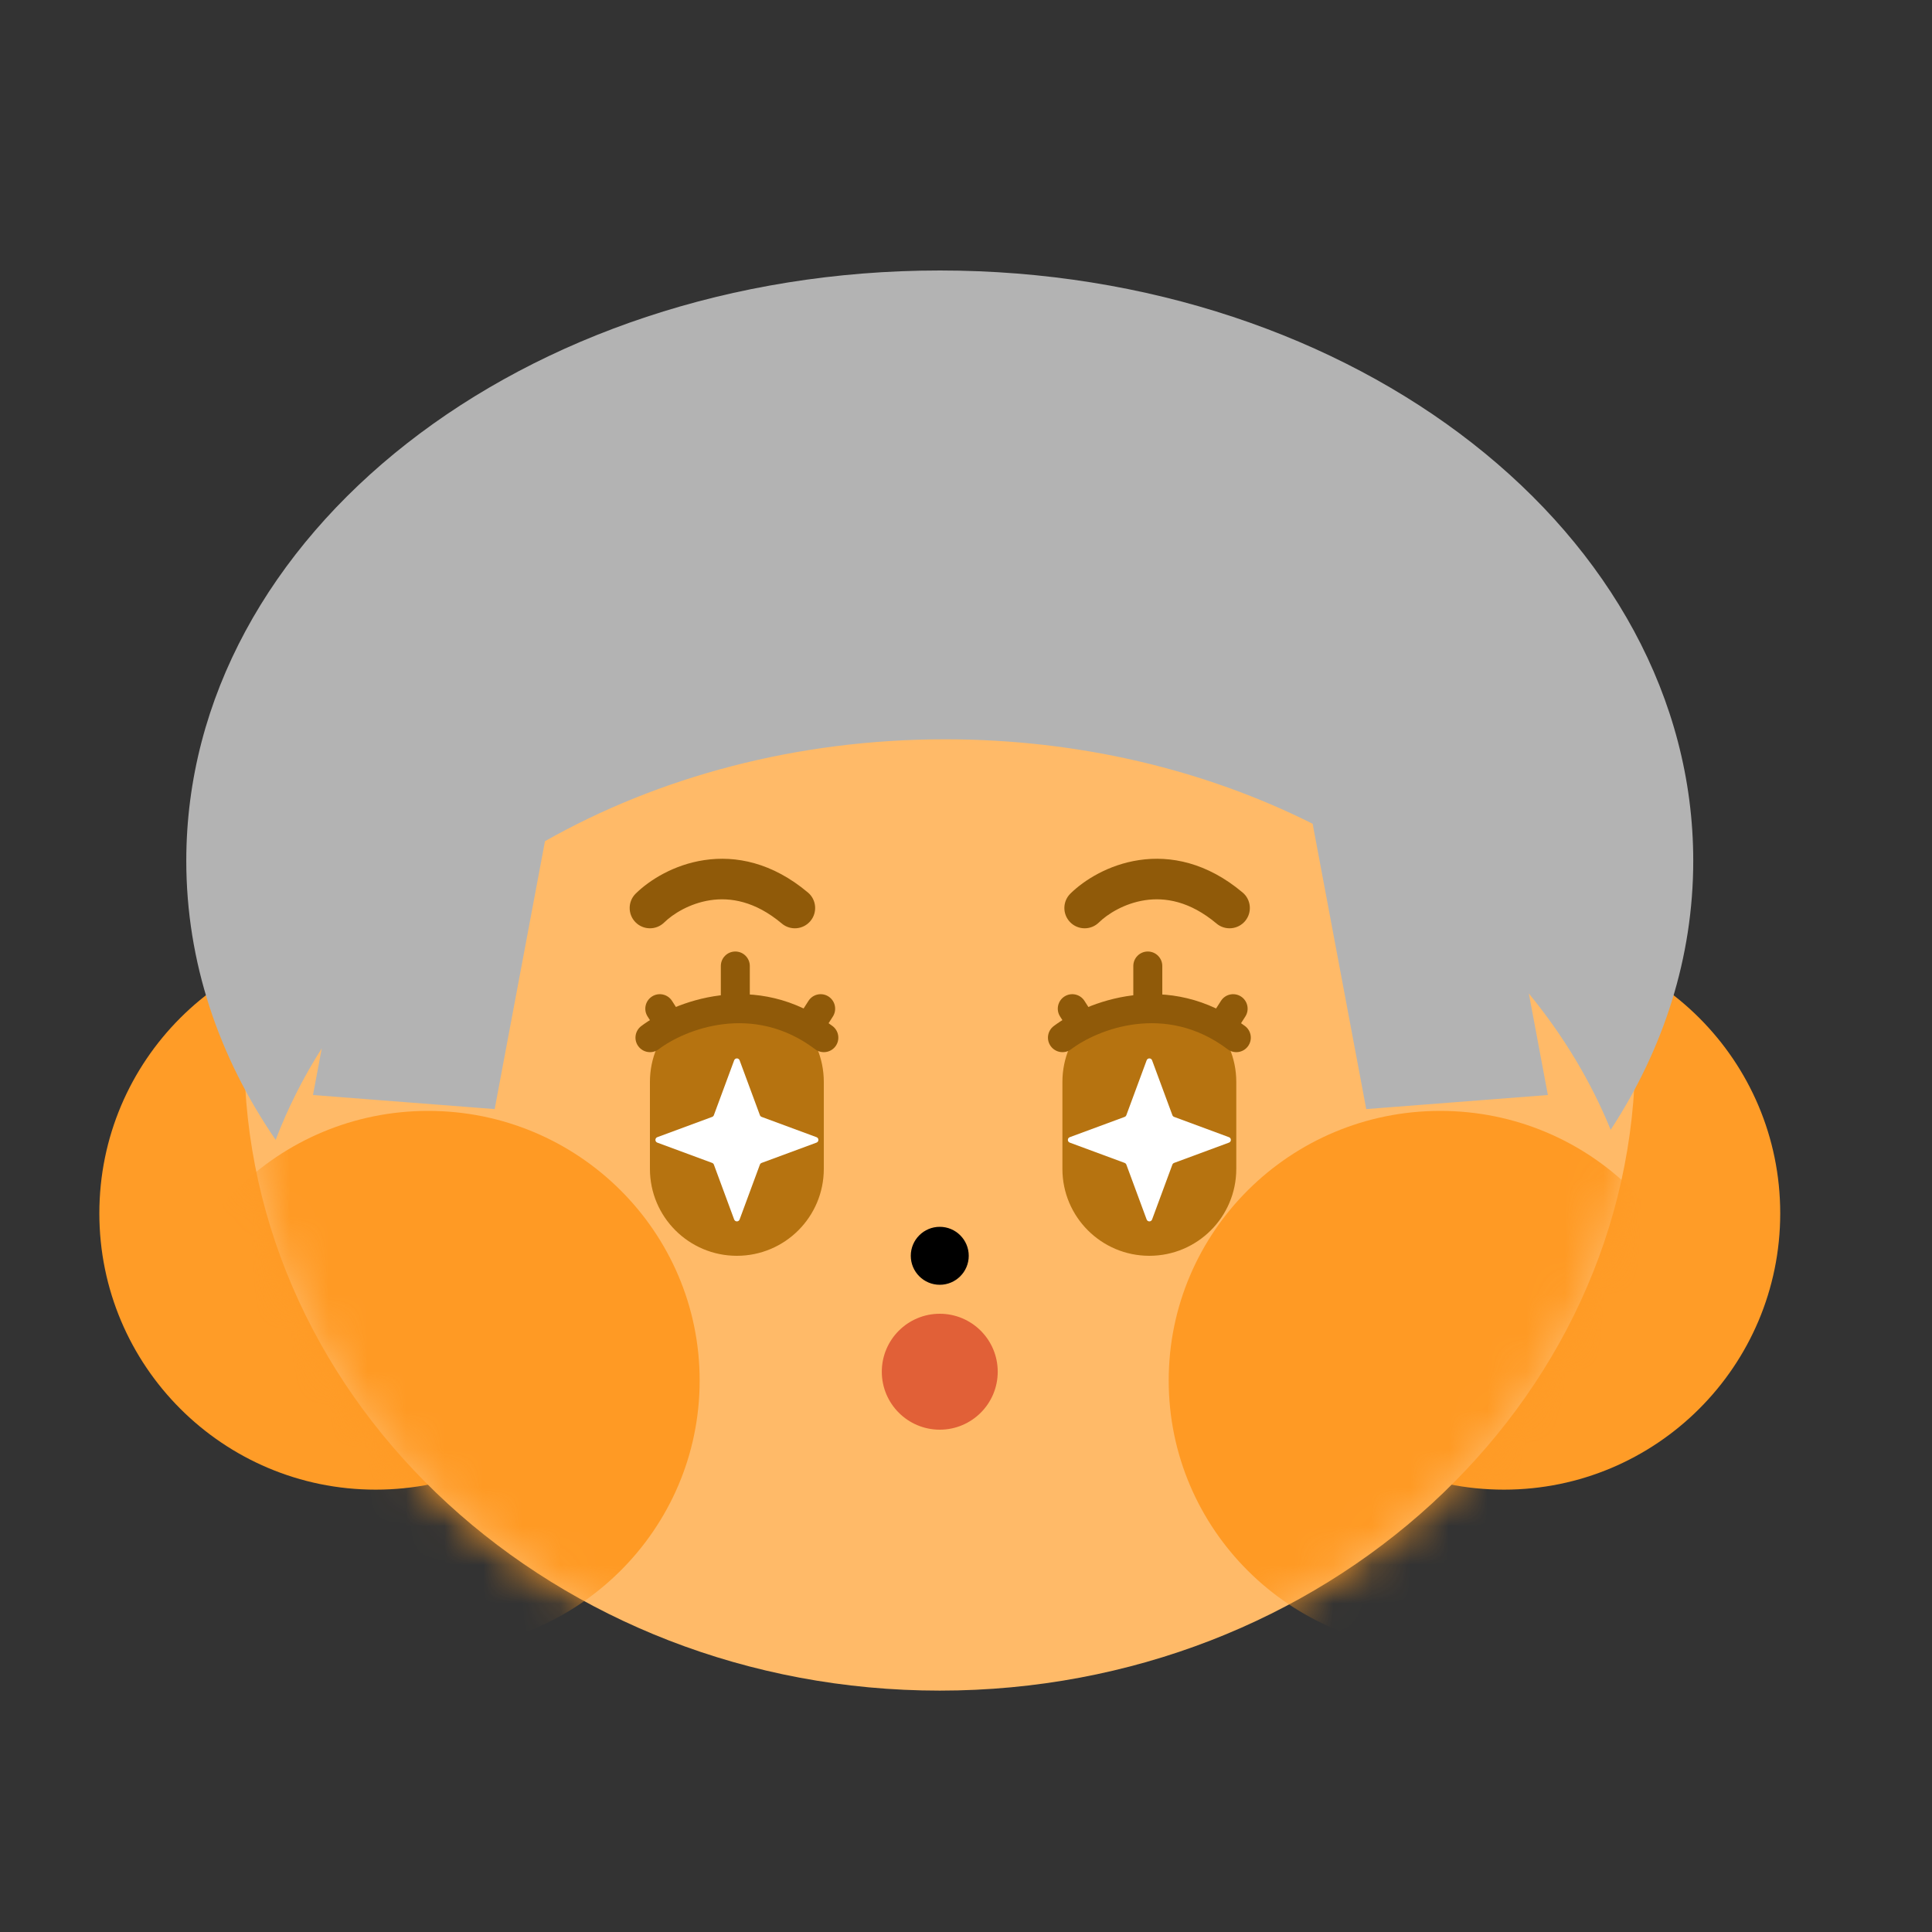 <svg width="50" height="50" viewBox="0 0 50 50" fill="none" xmlns="http://www.w3.org/2000/svg">
<rect x="0" y="0" width="50" height="50" fill="#333333" stroke="none"/>
<path d="M16.874 31.401C16.874 35.351 13.672 38.552 9.722 38.552C5.773 38.552 2.571 35.351 2.571 31.401C2.571 27.452 5.773 24.25 9.722 24.25C13.672 24.25 16.874 27.452 16.874 31.401Z" fill="#FF9C27"/>
<path d="M46.072 31.401C46.072 35.351 42.87 38.552 38.921 38.552C34.971 38.552 31.77 35.351 31.77 31.401C31.77 27.452 34.971 24.25 38.921 24.25C42.87 24.25 46.072 27.452 46.072 31.401Z" fill="#FF9C27"/>
<path d="M42.321 27.253C42.321 36.366 34.262 43.753 24.321 43.753C14.38 43.753 6.321 36.366 6.321 27.253C6.321 18.14 14.38 10.753 24.321 10.753C34.262 10.753 42.321 18.14 42.321 27.253Z" fill="#FFBA68"/>
<mask id="mask0_42_6691" style="mask-type:alpha" maskUnits="userSpaceOnUse" x="6" y="10" width="37" height="34">
<path d="M42.321 27.25C42.321 36.363 34.262 43.75 24.321 43.75C14.38 43.75 6.321 36.363 6.321 27.25C6.321 18.137 14.38 10.75 24.321 10.75C34.262 10.75 42.321 18.137 42.321 27.25Z" fill="#FFAB49"/>
</mask>
<g mask="url(#mask0_42_6691)">
<path d="M18.107 35.727C18.107 39.58 14.961 42.704 11.081 42.704C7.201 42.704 4.056 39.58 4.056 35.727C4.056 31.874 7.201 28.75 11.081 28.75C14.961 28.75 18.107 31.874 18.107 35.727Z" fill="#FF9A24"/>
<path d="M44.297 35.727C44.297 39.58 41.152 42.704 37.272 42.704C33.392 42.704 30.246 39.58 30.246 35.727C30.246 31.874 33.392 28.75 37.272 28.75C41.152 28.75 44.297 31.874 44.297 35.727Z" fill="#FF9A24"/>
</g>
<path d="M25.071 32.5C25.071 32.914 24.735 33.25 24.321 33.25C23.907 33.25 23.571 32.914 23.571 32.5C23.571 32.086 23.907 31.75 24.321 31.75C24.735 31.75 25.071 32.086 25.071 32.5Z" fill="black"/>
<path d="M25.821 35.5C25.821 36.328 25.15 37 24.321 37C23.493 37 22.821 36.328 22.821 35.5C22.821 34.672 23.493 34 24.321 34C25.15 34 25.821 34.672 25.821 35.5Z" fill="#E16037"/>
<path fill-rule="evenodd" clip-rule="evenodd" d="M19.03 24.625C19.237 24.625 19.405 24.793 19.405 25V26.05C19.405 26.257 19.237 26.425 19.03 26.425C18.823 26.425 18.655 26.257 18.655 26.05V25C18.655 24.793 18.823 24.625 19.03 24.625Z" fill="#905A09"/>
<path fill-rule="evenodd" clip-rule="evenodd" d="M21.441 25.789C21.615 25.901 21.666 26.133 21.555 26.307L20.956 27.242C20.844 27.417 20.613 27.468 20.438 27.356C20.264 27.244 20.213 27.012 20.324 26.838L20.923 25.903C21.035 25.728 21.266 25.677 21.441 25.789Z" fill="#905A09"/>
<path fill-rule="evenodd" clip-rule="evenodd" d="M16.874 25.789C16.699 25.901 16.648 26.133 16.76 26.307L17.358 27.242C17.47 27.417 17.702 27.468 17.876 27.356C18.051 27.244 18.102 27.012 17.99 26.838L17.392 25.903C17.28 25.728 17.048 25.677 16.874 25.789Z" fill="#905A09"/>
<path d="M16.82 28C16.82 26.757 17.828 25.75 19.07 25.75C20.313 25.75 21.32 26.757 21.32 28V30.25C21.32 31.493 20.313 32.5 19.07 32.5C17.828 32.5 16.82 31.493 16.82 30.25V28Z" fill="#B67310"/>
<path d="M19 27.441C19.025 27.375 19.117 27.375 19.141 27.441L19.666 28.86C19.674 28.881 19.69 28.897 19.711 28.905L21.131 29.43C21.196 29.454 21.196 29.547 21.131 29.571L19.711 30.096C19.69 30.104 19.674 30.12 19.666 30.14L19.141 31.56C19.117 31.626 19.025 31.626 19 31.56L18.475 30.14C18.468 30.12 18.451 30.104 18.431 30.096L17.011 29.571C16.946 29.547 16.946 29.454 17.011 29.43L18.431 28.905C18.451 28.897 18.468 28.881 18.475 28.86L19 27.441Z" fill="white"/>
<path fill-rule="evenodd" clip-rule="evenodd" d="M21.095 27.154C19.485 25.939 17.729 26.639 17.047 27.154C16.882 27.279 16.647 27.246 16.522 27.08C16.397 26.915 16.43 26.68 16.595 26.555C17.413 25.938 19.558 25.054 21.547 26.555C21.712 26.68 21.745 26.915 21.621 27.08C21.496 27.246 21.261 27.279 21.095 27.154Z" fill="#905A09"/>
<path fill-rule="evenodd" clip-rule="evenodd" d="M29.705 24.625C29.912 24.625 30.08 24.793 30.08 25V26.05C30.08 26.257 29.912 26.425 29.705 26.425C29.498 26.425 29.33 26.257 29.33 26.05V25C29.33 24.793 29.498 24.625 29.705 24.625Z" fill="#905A09"/>
<path fill-rule="evenodd" clip-rule="evenodd" d="M32.116 25.789C32.29 25.901 32.341 26.133 32.229 26.307L31.631 27.242C31.519 27.417 31.287 27.468 31.113 27.356C30.938 27.244 30.887 27.012 30.999 26.838L31.598 25.903C31.709 25.728 31.941 25.677 32.116 25.789Z" fill="#905A09"/>
<path fill-rule="evenodd" clip-rule="evenodd" d="M27.548 25.789C27.374 25.901 27.323 26.133 27.435 26.307L28.033 27.242C28.145 27.417 28.377 27.468 28.551 27.356C28.726 27.244 28.777 27.012 28.665 26.838L28.066 25.903C27.955 25.728 27.723 25.677 27.548 25.789Z" fill="#905A09"/>
<path d="M27.495 28C27.495 26.757 28.503 25.75 29.745 25.75C30.988 25.75 31.995 26.757 31.995 28V30.25C31.995 31.493 30.988 32.5 29.745 32.5C28.503 32.5 27.495 31.493 27.495 30.25V28Z" fill="#B67310"/>
<path d="M29.675 27.441C29.699 27.375 29.792 27.375 29.816 27.441L30.341 28.86C30.349 28.881 30.365 28.897 30.386 28.905L31.805 29.43C31.871 29.454 31.871 29.547 31.805 29.571L30.386 30.096C30.365 30.104 30.349 30.12 30.341 30.14L29.816 31.56C29.792 31.626 29.699 31.626 29.675 31.56L29.15 30.14C29.142 30.12 29.126 30.104 29.106 30.096L27.686 29.571C27.62 29.547 27.62 29.454 27.686 29.43L29.106 28.905C29.126 28.897 29.142 28.881 29.15 28.86L29.675 27.441Z" fill="white"/>
<path fill-rule="evenodd" clip-rule="evenodd" d="M31.77 27.154C30.16 25.939 28.404 26.639 27.722 27.154C27.557 27.279 27.322 27.246 27.197 27.08C27.072 26.915 27.105 26.68 27.27 26.555C28.088 25.938 30.232 25.054 32.222 26.555C32.387 26.68 32.42 26.915 32.295 27.08C32.171 27.246 31.936 27.279 31.77 27.154Z" fill="#905A09"/>
<path fill-rule="evenodd" clip-rule="evenodd" d="M18.384 23.297C17.845 23.378 17.41 23.657 17.189 23.874C16.982 24.077 16.649 24.074 16.446 23.867C16.243 23.66 16.246 23.328 16.453 23.125C16.809 22.776 17.441 22.376 18.229 22.259C19.041 22.137 19.986 22.322 20.909 23.098C21.131 23.284 21.159 23.616 20.973 23.837C20.786 24.059 20.455 24.088 20.233 23.901C19.541 23.319 18.899 23.22 18.384 23.297Z" fill="#905A09"/>
<path fill-rule="evenodd" clip-rule="evenodd" d="M29.634 23.297C29.095 23.378 28.66 23.657 28.439 23.874C28.232 24.077 27.899 24.074 27.696 23.867C27.493 23.66 27.496 23.328 27.703 23.125C28.059 22.776 28.691 22.376 29.479 22.259C30.291 22.137 31.236 22.322 32.159 23.098C32.381 23.284 32.409 23.616 32.223 23.837C32.036 24.059 31.705 24.088 31.483 23.901C30.791 23.319 30.149 23.22 29.634 23.297Z" fill="#905A09"/>
<path fill-rule="evenodd" clip-rule="evenodd" d="M43.821 22.277C43.821 24.785 43.05 27.151 41.684 29.239C41.171 27.979 40.454 26.795 39.566 25.711L40.059 28.339L35.358 28.703L33.971 21.319C31.206 19.933 27.948 19.133 24.46 19.133C20.61 19.133 17.04 20.108 14.104 21.77L12.802 28.703L8.1 28.339L8.327 27.131C7.848 27.885 7.448 28.677 7.134 29.5C5.658 27.349 4.821 24.89 4.821 22.277C4.821 13.84 13.552 7 24.321 7C35.091 7 43.821 13.84 43.821 22.277Z" fill="#B3B3B3"/>
</svg>
